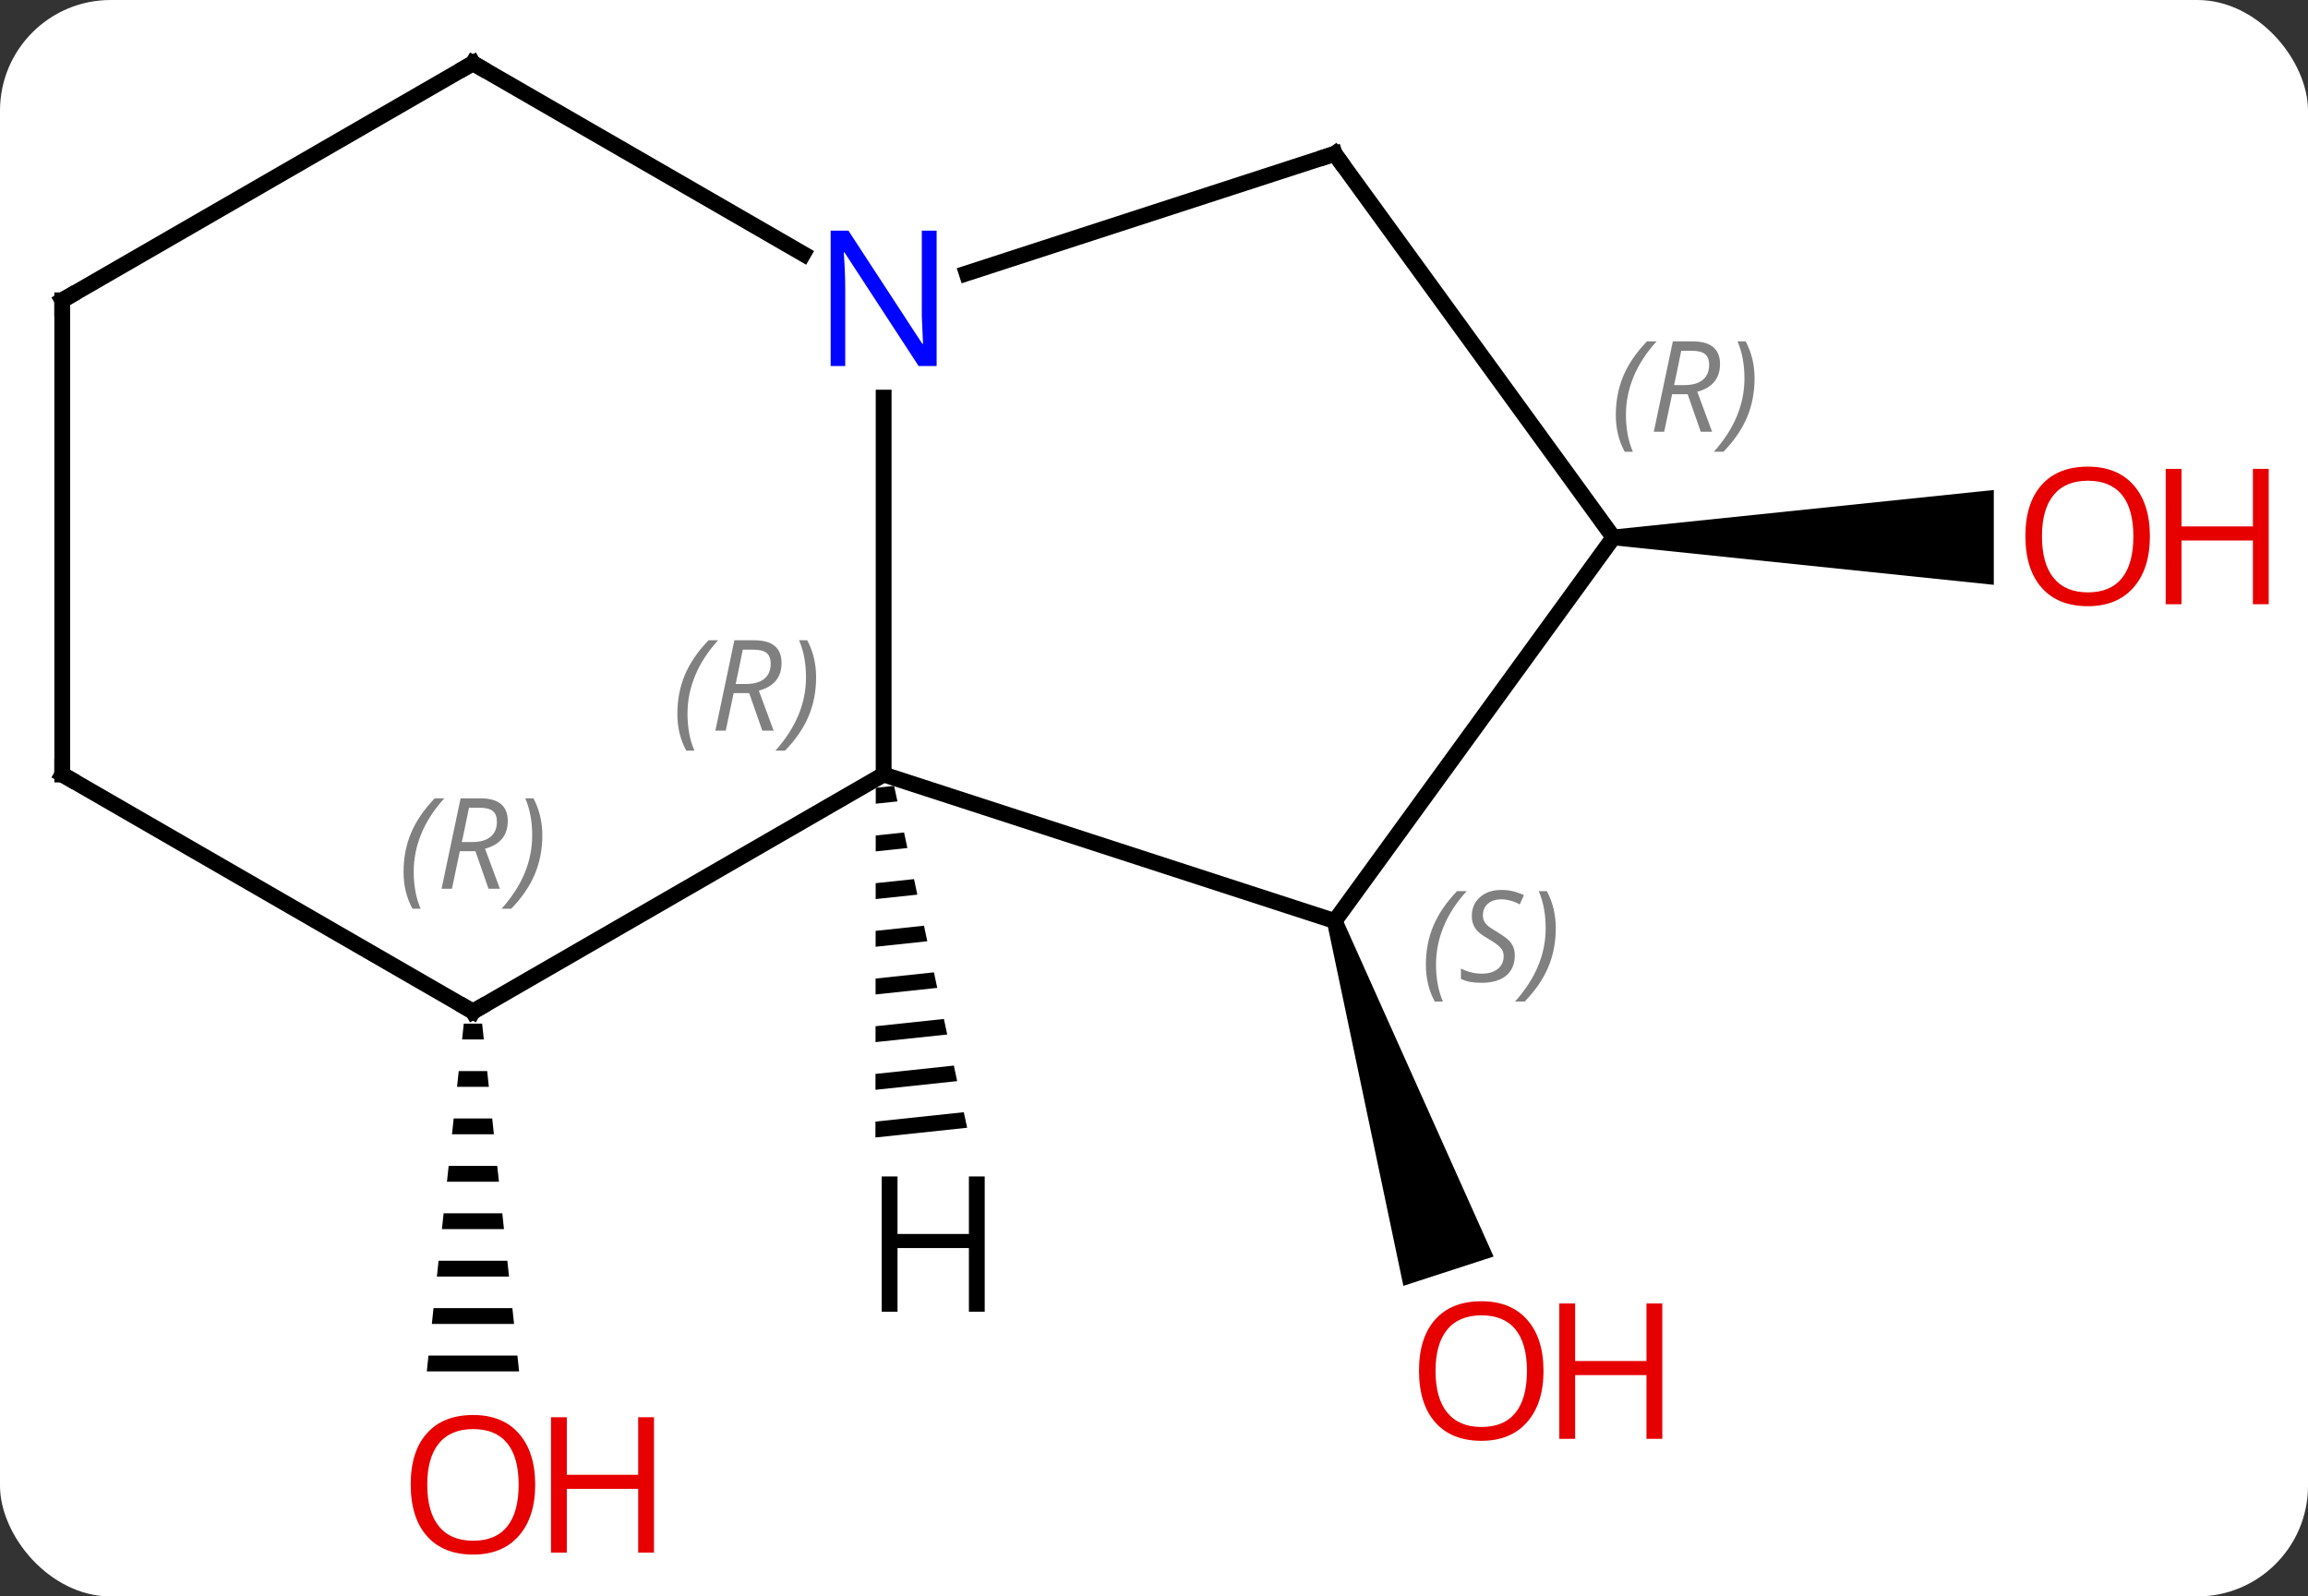 <svg width="146" viewBox="0 0 146 101" style="fill-opacity:1; color-rendering:auto; color-interpolation:auto; text-rendering:auto; stroke:black; stroke-linecap:square; stroke-miterlimit:10; shape-rendering:auto; stroke-opacity:1; fill:black; stroke-dasharray:none; font-weight:normal; stroke-width:1; font-family:'Open Sans'; font-style:normal; stroke-linejoin:miter; font-size:12; stroke-dashoffset:0; image-rendering:auto;" height="101" class="cas-substance-image" xmlns:xlink="http://www.w3.org/1999/xlink" xmlns="http://www.w3.org/2000/svg"><rect x="0" y="0" width="146" height="101" fill="#333333" stroke="none"/><svg class="cas-substance-single-component"><rect y="0" x="0" width="146" stroke="none" ry="7" rx="7" height="101" fill="white" class="cas-substance-group"/><svg y="0" x="0" width="146" viewBox="0 0 146 101" style="fill:black;" height="101" class="cas-substance-single-component-image"><svg><g><g transform="translate(68,49)" style="text-rendering:geometricPrecision; color-rendering:optimizeQuality; color-interpolation:linearRGB; stroke-linecap:butt; image-rendering:optimizeQuality;"><path style="stroke:none;" d="M15.956 9.425 L16.907 9.116 L26.482 30.497 L20.775 32.351 Z"/><path style="stroke:none;" d="M-38.663 15.762 L-38.769 16.762 L-37.395 16.762 L-37.501 15.762 ZM-38.982 18.762 L-39.088 19.762 L-37.076 19.762 L-37.182 18.762 ZM-39.301 21.762 L-39.407 22.762 L-36.757 22.762 L-36.863 21.762 ZM-39.619 24.762 L-39.726 25.762 L-36.438 25.762 L-36.545 24.762 ZM-39.938 27.762 L-40.045 28.762 L-36.119 28.762 L-36.226 27.762 ZM-40.257 30.762 L-40.363 31.762 L-35.801 31.762 L-35.907 30.762 ZM-40.576 33.762 L-40.682 34.762 L-35.482 34.762 L-35.588 33.762 ZM-40.895 36.762 L-41.001 37.762 L-35.163 37.762 L-35.269 36.762 Z"/><path style="stroke:none;" d="M34.062 -14.5 L34.062 -15.5 L58.124 -18 L58.124 -12 Z"/><line y2="0" y1="-23.844" x2="-12.102" x1="-12.102" style="fill:none;"/><line y2="-39.27" y1="-31.707" x2="16.431" x1="-6.848" style="fill:none;"/><line y2="-45" y1="-32.935" x2="-38.082" x1="-17.186" style="fill:none;"/><line y2="9.27" y1="0" x2="16.431" x1="-12.102" style="fill:none;"/><line y2="15" y1="0" x2="-38.082" x1="-12.102" style="fill:none;"/><line y2="-15" y1="-39.27" x2="34.062" x1="16.431" style="fill:none;"/><line y2="-30" y1="-45" x2="-64.062" x1="-38.082" style="fill:none;"/><line y2="-15" y1="9.27" x2="34.062" x1="16.431" style="fill:none;"/><line y2="0" y1="15" x2="-64.062" x1="-38.082" style="fill:none;"/><line y2="0" y1="-30" x2="-64.062" x1="-64.062" style="fill:none;"/><path style="stroke:none;" d="M-11.44 0.718 L-12.6 0.842 L-12.601 1.847 L-11.23 1.702 L-11.23 1.702 L-11.44 0.718 ZM-10.81 3.668 L-12.603 3.858 L-12.603 3.858 L-12.604 4.864 L-12.604 4.864 L-10.6 4.651 L-10.6 4.651 L-10.81 3.668 ZM-10.181 6.618 L-12.606 6.875 L-12.607 7.881 L-12.607 7.881 L-9.971 7.601 L-9.971 7.601 L-10.181 6.618 ZM-9.551 9.567 L-12.609 9.892 L-12.609 9.892 L-12.61 10.898 L-9.341 10.55 L-9.341 10.55 L-9.551 9.567 ZM-8.921 12.517 L-12.612 12.909 L-12.612 12.909 L-12.613 13.915 L-12.613 13.915 L-8.711 13.5 L-8.711 13.5 L-8.921 12.517 ZM-8.291 15.466 L-12.615 15.926 L-12.615 15.926 L-12.616 16.931 L-8.081 16.45 L-8.081 16.45 L-8.291 15.466 ZM-7.661 18.416 L-12.618 18.943 L-12.618 18.943 L-12.619 19.948 L-12.619 19.948 L-7.451 19.399 L-7.451 19.399 L-7.661 18.416 ZM-7.031 21.366 L-12.621 21.959 L-12.621 21.959 L-12.622 22.965 L-12.622 22.965 L-6.821 22.349 L-6.821 22.349 L-7.031 21.366 Z"/></g><g transform="translate(68,49)" style="fill:rgb(230,0,0); text-rendering:geometricPrecision; color-rendering:optimizeQuality; image-rendering:optimizeQuality; font-family:'Open Sans'; stroke:rgb(230,0,0); color-interpolation:linearRGB;"><path style="stroke:none;" d="M29.639 37.733 Q29.639 39.795 28.599 40.975 Q27.56 42.155 25.717 42.155 Q23.826 42.155 22.795 40.99 Q21.764 39.826 21.764 37.717 Q21.764 35.623 22.795 34.475 Q23.826 33.326 25.717 33.326 Q27.576 33.326 28.607 34.498 Q29.639 35.67 29.639 37.733 ZM22.81 37.733 Q22.81 39.467 23.553 40.373 Q24.295 41.28 25.717 41.28 Q27.139 41.28 27.865 40.381 Q28.592 39.483 28.592 37.733 Q28.592 35.998 27.865 35.108 Q27.139 34.217 25.717 34.217 Q24.295 34.217 23.553 35.115 Q22.81 36.014 22.81 37.733 Z"/><path style="stroke:none;" d="M37.154 42.03 L36.154 42.03 L36.154 37.998 L31.639 37.998 L31.639 42.03 L30.639 42.03 L30.639 33.467 L31.639 33.467 L31.639 37.108 L36.154 37.108 L36.154 33.467 L37.154 33.467 L37.154 42.03 Z"/><path style="stroke:none;" d="M-34.145 44.93 Q-34.145 46.992 -35.184 48.172 Q-36.223 49.352 -38.066 49.352 Q-39.957 49.352 -40.988 48.188 Q-42.02 47.023 -42.02 44.914 Q-42.02 42.82 -40.988 41.672 Q-39.957 40.523 -38.066 40.523 Q-36.207 40.523 -35.176 41.695 Q-34.145 42.867 -34.145 44.93 ZM-40.973 44.93 Q-40.973 46.664 -40.23 47.57 Q-39.488 48.477 -38.066 48.477 Q-36.645 48.477 -35.918 47.578 Q-35.191 46.68 -35.191 44.93 Q-35.191 43.195 -35.918 42.305 Q-36.645 41.414 -38.066 41.414 Q-39.488 41.414 -40.23 42.312 Q-40.973 43.211 -40.973 44.93 Z"/><path style="stroke:none;" d="M-26.629 49.227 L-27.629 49.227 L-27.629 45.195 L-32.145 45.195 L-32.145 49.227 L-33.145 49.227 L-33.145 40.664 L-32.145 40.664 L-32.145 44.305 L-27.629 44.305 L-27.629 40.664 L-26.629 40.664 L-26.629 49.227 Z"/><path style="stroke:none;" d="M67.999 -15.07 Q67.999 -13.008 66.96 -11.828 Q65.921 -10.648 64.078 -10.648 Q62.187 -10.648 61.156 -11.812 Q60.124 -12.977 60.124 -15.086 Q60.124 -17.18 61.156 -18.328 Q62.187 -19.477 64.078 -19.477 Q65.937 -19.477 66.968 -18.305 Q67.999 -17.133 67.999 -15.07 ZM61.171 -15.07 Q61.171 -13.336 61.914 -12.43 Q62.656 -11.523 64.078 -11.523 Q65.499 -11.523 66.226 -12.422 Q66.953 -13.32 66.953 -15.07 Q66.953 -16.805 66.226 -17.695 Q65.499 -18.586 64.078 -18.586 Q62.656 -18.586 61.914 -17.688 Q61.171 -16.789 61.171 -15.07 Z"/><path style="stroke:none;" d="M75.515 -10.773 L74.515 -10.773 L74.515 -14.805 L69.999 -14.805 L69.999 -10.773 L68.999 -10.773 L68.999 -19.336 L69.999 -19.336 L69.999 -15.695 L74.515 -15.695 L74.515 -19.336 L75.515 -19.336 L75.515 -10.773 Z"/><path style="fill:rgb(0,5,255); stroke:none;" d="M-8.75 -25.844 L-9.891 -25.844 L-14.579 -33.031 L-14.625 -33.031 Q-14.532 -31.766 -14.532 -30.719 L-14.532 -25.844 L-15.454 -25.844 L-15.454 -34.406 L-14.329 -34.406 L-9.657 -27.25 L-9.61 -27.25 Q-9.61 -27.406 -9.657 -28.266 Q-9.704 -29.125 -9.688 -29.5 L-9.688 -34.406 L-8.75 -34.406 L-8.75 -25.844 Z"/></g><g transform="translate(68,49)" style="font-size:8.4px; fill:gray; text-rendering:geometricPrecision; image-rendering:optimizeQuality; color-rendering:optimizeQuality; font-family:'Open Sans'; font-style:italic; stroke:gray; color-interpolation:linearRGB;"><path style="stroke:none;" d="M-25.151 -3.836 Q-25.151 -5.164 -24.682 -6.289 Q-24.213 -7.414 -23.182 -8.492 L-22.573 -8.492 Q-23.542 -7.43 -24.026 -6.258 Q-24.51 -5.086 -24.51 -3.852 Q-24.51 -2.523 -24.073 -1.508 L-24.588 -1.508 Q-25.151 -2.539 -25.151 -3.836 ZM-21.591 -5.148 L-22.091 -2.773 L-22.747 -2.773 L-21.544 -8.492 L-20.294 -8.492 Q-18.56 -8.492 -18.56 -7.055 Q-18.56 -5.695 -19.997 -5.305 L-19.06 -2.773 L-19.778 -2.773 L-20.607 -5.148 L-21.591 -5.148 ZM-21.013 -7.898 Q-21.403 -5.976 -21.466 -5.726 L-20.81 -5.726 Q-20.06 -5.726 -19.653 -6.055 Q-19.247 -6.383 -19.247 -7.008 Q-19.247 -7.476 -19.505 -7.687 Q-19.763 -7.898 -20.357 -7.898 L-21.013 -7.898 ZM-16.374 -6.148 Q-16.374 -4.82 -16.85 -3.687 Q-17.327 -2.555 -18.342 -1.508 L-18.952 -1.508 Q-17.014 -3.664 -17.014 -6.148 Q-17.014 -7.476 -17.452 -8.492 L-16.936 -8.492 Q-16.374 -7.43 -16.374 -6.148 Z"/></g><g transform="translate(68,49)" style="stroke-linecap:butt; font-size:8.4px; text-rendering:geometricPrecision; image-rendering:optimizeQuality; color-rendering:optimizeQuality; font-family:'Open Sans'; font-style:italic; color-interpolation:linearRGB; stroke-miterlimit:5;"><path style="fill:none;" d="M15.956 -39.115 L16.431 -39.27 L16.725 -38.865"/><path style="fill:none;" d="M-37.649 -44.75 L-38.082 -45 L-38.515 -44.75"/><path style="fill:gray; stroke:none;" d="M22.199 12.037 Q22.199 10.709 22.668 9.584 Q23.137 8.459 24.168 7.381 L24.777 7.381 Q23.809 8.444 23.324 9.615 Q22.84 10.787 22.84 12.022 Q22.84 13.35 23.277 14.365 L22.762 14.365 Q22.199 13.334 22.199 12.037 ZM27.822 11.444 Q27.822 12.272 27.275 12.725 Q26.728 13.178 25.728 13.178 Q25.322 13.178 25.009 13.123 Q24.697 13.069 24.416 12.928 L24.416 12.272 Q25.041 12.6 25.744 12.6 Q26.369 12.6 26.744 12.303 Q27.119 12.006 27.119 11.49 Q27.119 11.178 26.916 10.951 Q26.713 10.725 26.15 10.397 Q25.556 10.069 25.33 9.74 Q25.103 9.412 25.103 8.959 Q25.103 8.225 25.619 7.764 Q26.134 7.303 26.978 7.303 Q27.353 7.303 27.689 7.381 Q28.025 7.459 28.4 7.631 L28.134 8.225 Q27.884 8.069 27.564 7.983 Q27.244 7.897 26.978 7.897 Q26.447 7.897 26.127 8.17 Q25.806 8.444 25.806 8.912 Q25.806 9.115 25.877 9.264 Q25.947 9.412 26.088 9.545 Q26.228 9.678 26.65 9.928 Q27.213 10.272 27.416 10.467 Q27.619 10.662 27.72 10.897 Q27.822 11.131 27.822 11.444 ZM30.416 9.725 Q30.416 11.053 29.94 12.186 Q29.463 13.319 28.448 14.365 L27.838 14.365 Q29.776 12.209 29.776 9.725 Q29.776 8.397 29.338 7.381 L29.854 7.381 Q30.416 8.444 30.416 9.725 Z"/><path style="fill:none;" d="M-37.649 14.75 L-38.082 15 L-38.515 14.75"/><path style="fill:gray; stroke:none;" d="M-42.471 6.164 Q-42.471 4.836 -42.002 3.711 Q-41.533 2.586 -40.502 1.508 L-39.892 1.508 Q-40.861 2.57 -41.346 3.742 Q-41.83 4.914 -41.83 6.148 Q-41.83 7.477 -41.392 8.492 L-41.908 8.492 Q-42.471 7.461 -42.471 6.164 ZM-38.911 4.852 L-39.411 7.227 L-40.067 7.227 L-38.864 1.508 L-37.614 1.508 Q-35.879 1.508 -35.879 2.945 Q-35.879 4.305 -37.317 4.695 L-36.379 7.227 L-37.098 7.227 L-37.926 4.852 L-38.911 4.852 ZM-38.333 2.102 Q-38.723 4.023 -38.786 4.273 L-38.129 4.273 Q-37.379 4.273 -36.973 3.945 Q-36.567 3.617 -36.567 2.992 Q-36.567 2.523 -36.825 2.312 Q-37.083 2.102 -37.676 2.102 L-38.333 2.102 ZM-33.693 3.852 Q-33.693 5.18 -34.17 6.312 Q-34.647 7.445 -35.662 8.492 L-36.272 8.492 Q-34.334 6.336 -34.334 3.852 Q-34.334 2.523 -34.772 1.508 L-34.256 1.508 Q-33.693 2.57 -33.693 3.852 Z"/><path style="fill:gray; stroke:none;" d="M34.214 -22.746 Q34.214 -24.074 34.682 -25.199 Q35.151 -26.324 36.182 -27.402 L36.792 -27.402 Q35.823 -26.34 35.339 -25.168 Q34.854 -23.996 34.854 -22.762 Q34.854 -21.433 35.292 -20.418 L34.776 -20.418 Q34.214 -21.449 34.214 -22.746 ZM37.774 -24.058 L37.274 -21.683 L36.617 -21.683 L37.821 -27.402 L39.071 -27.402 Q40.805 -27.402 40.805 -25.965 Q40.805 -24.605 39.367 -24.215 L40.305 -21.683 L39.586 -21.683 L38.758 -24.058 L37.774 -24.058 ZM38.352 -26.808 Q37.961 -24.887 37.899 -24.637 L38.555 -24.637 Q39.305 -24.637 39.711 -24.965 Q40.117 -25.293 40.117 -25.918 Q40.117 -26.387 39.859 -26.597 Q39.602 -26.808 39.008 -26.808 L38.352 -26.808 ZM42.991 -25.058 Q42.991 -23.73 42.514 -22.597 Q42.038 -21.465 41.022 -20.418 L40.413 -20.418 Q42.35 -22.574 42.35 -25.058 Q42.35 -26.387 41.913 -27.402 L42.428 -27.402 Q42.991 -26.34 42.991 -25.058 Z"/><path style="fill:none;" d="M-63.629 -30.25 L-64.062 -30 L-64.062 -29.5"/><path style="fill:none;" d="M-63.629 0.25 L-64.062 0 L-64.062 -0.5"/><path style="stroke:none;" d="M-5.709 33.991 L-6.709 33.991 L-6.709 29.96 L-11.225 29.96 L-11.225 33.991 L-12.225 33.991 L-12.225 25.429 L-11.225 25.429 L-11.225 29.069 L-6.709 29.069 L-6.709 25.429 L-5.709 25.429 L-5.709 33.991 Z"/></g></g></svg></svg></svg></svg>